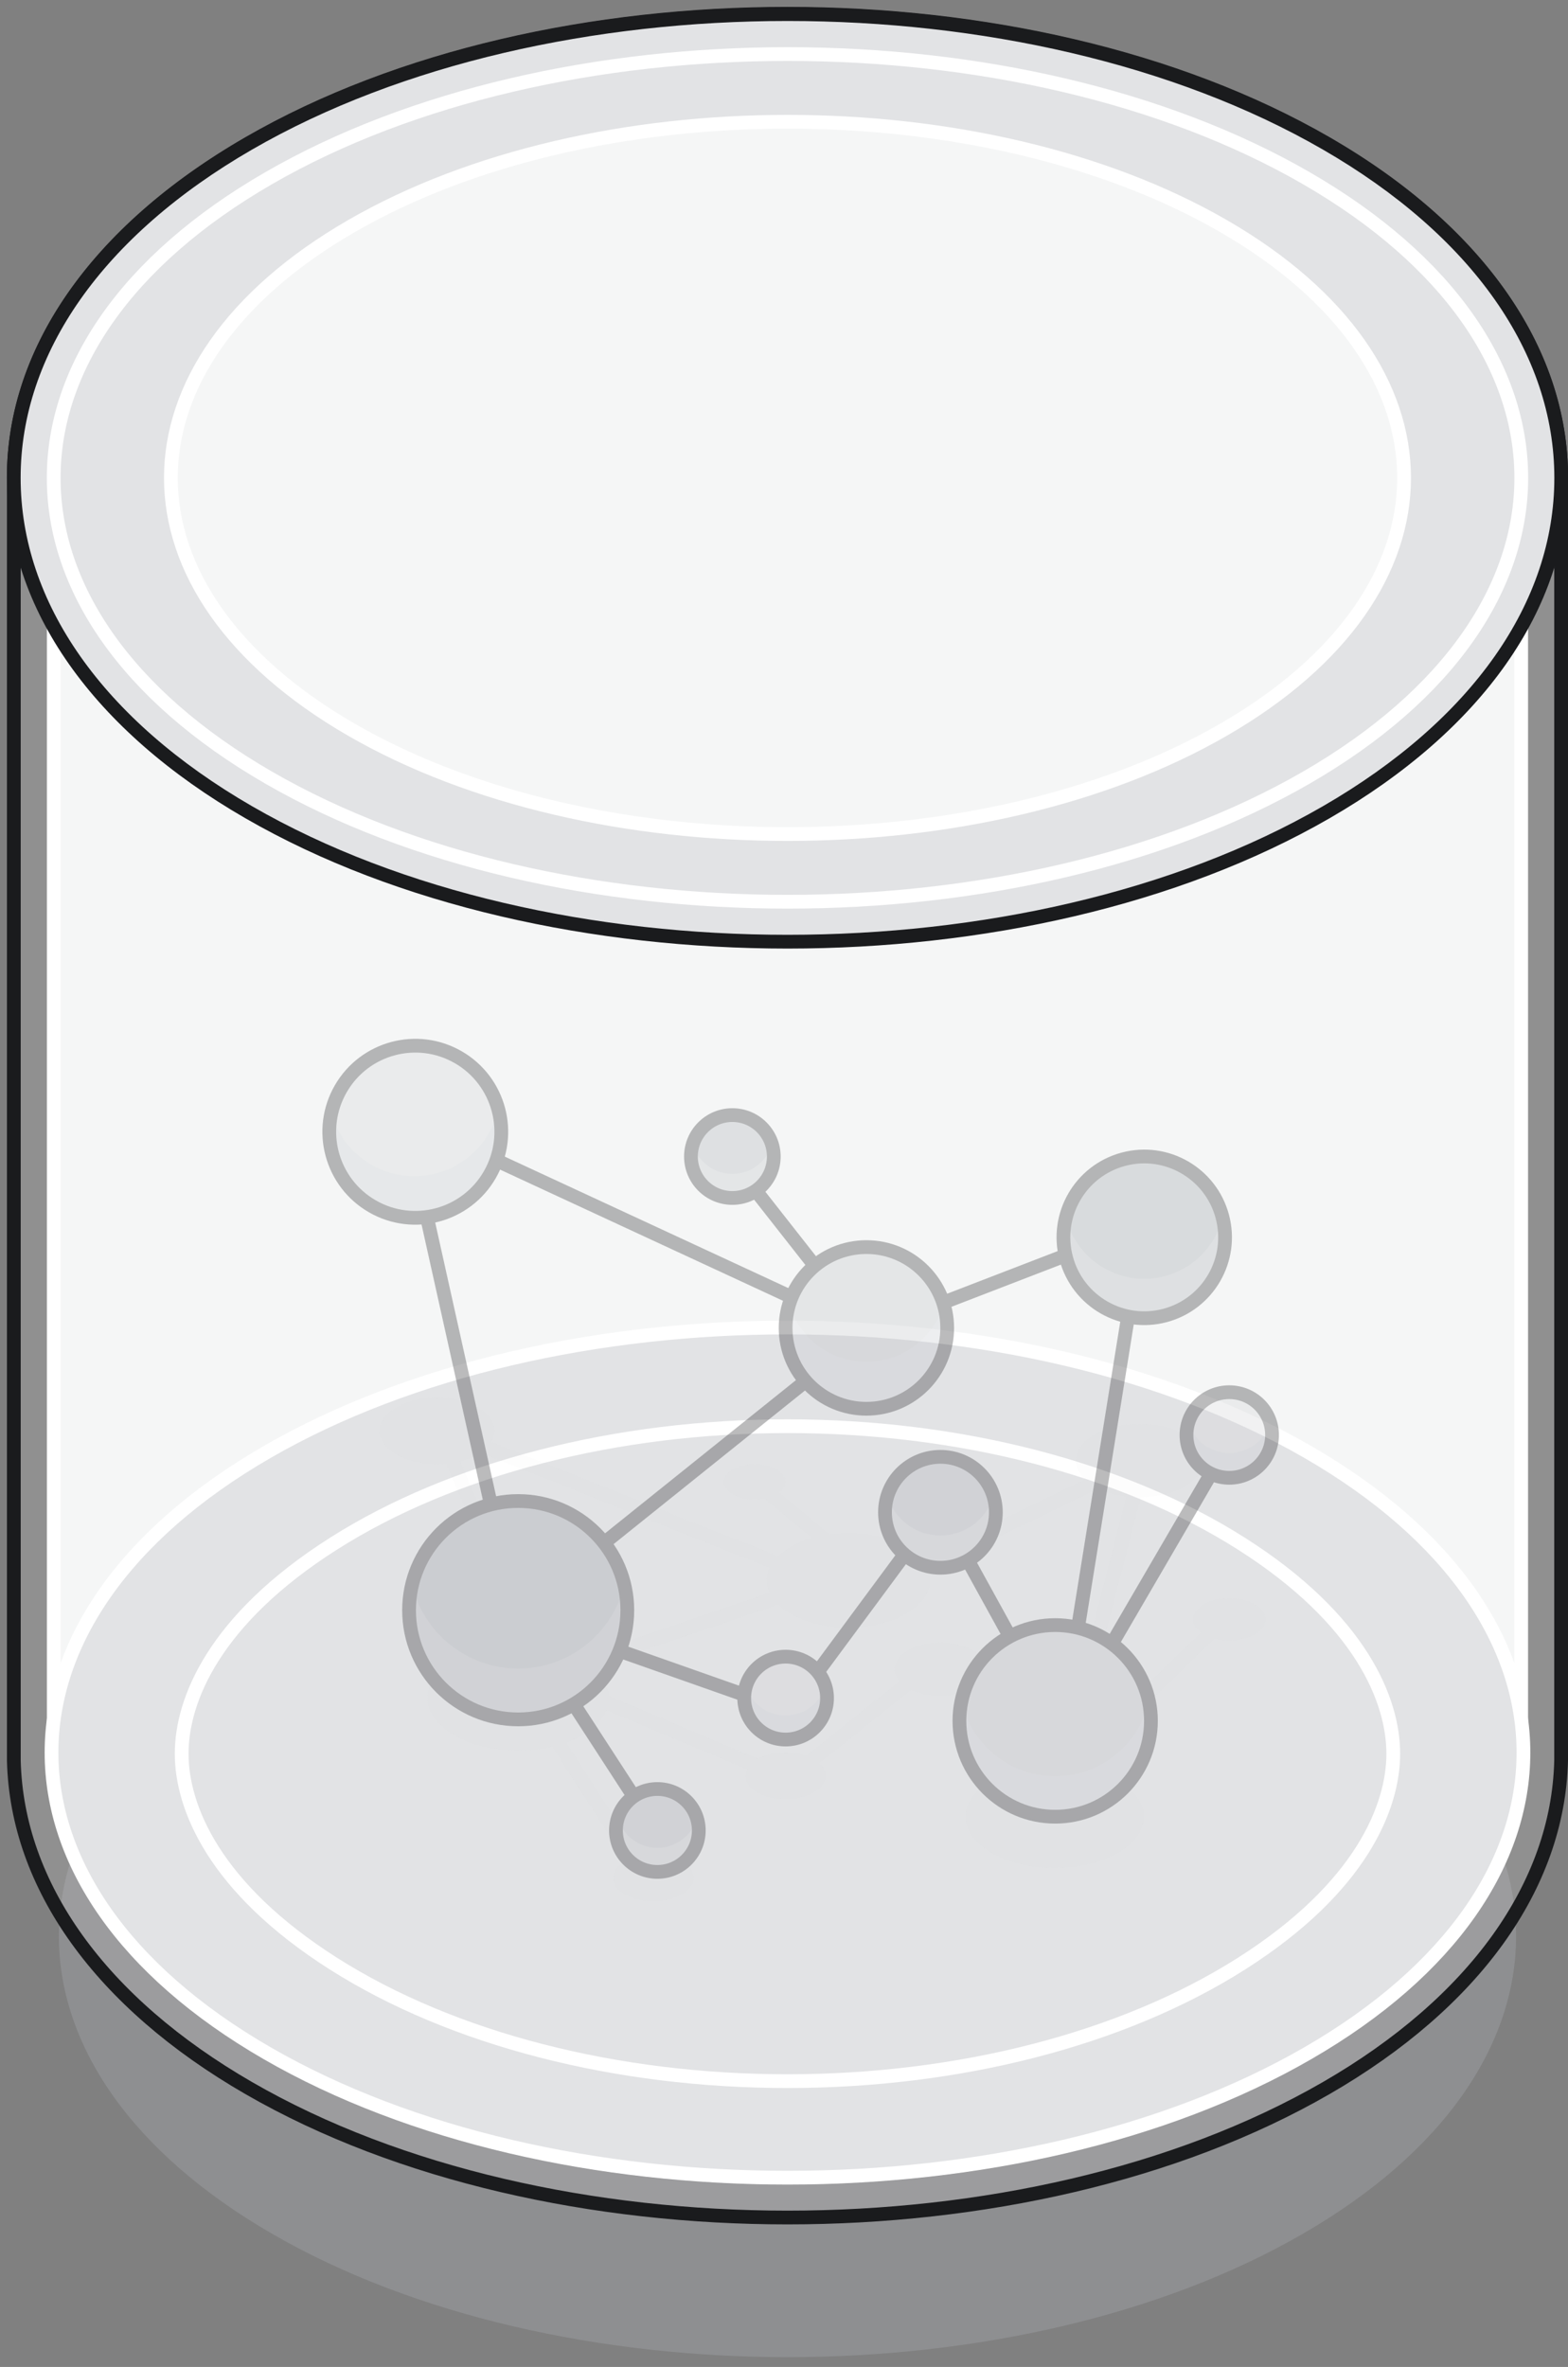 <svg width="114" height="172" viewBox="0 0 114 172" fill="none" xmlns="http://www.w3.org/2000/svg">
<rect x="0" y="0" width="114" height="172" fill="#808080" stroke="none"/>
<path opacity="0.35" d="M94.709 162.331C74.023 174.273 40.484 174.273 19.797 162.331C-0.889 150.389 -0.889 131.026 19.797 119.084C40.484 107.142 74.023 107.142 94.709 119.084C115.396 131.026 115.396 150.389 94.709 162.331Z" fill="#A8ACB2"/>
<path d="M96.428 10.41C85.466 4.081 71.281 1 57.253 1C43.225 1 29.04 4.081 18.078 10.41C6.942 16.838 0.788 25.723 1.006 35.179V127.881C1.006 127.905 1.006 127.929 1.006 127.953C1.232 137.051 7.336 145.53 18.078 151.731C29.04 158.06 43.225 161.141 57.253 161.141C71.281 161.141 85.466 158.06 96.428 151.731C107.17 145.53 113.274 137.051 113.499 127.953C113.5 127.938 113.5 127.923 113.5 127.908C113.5 127.899 113.5 127.89 113.5 127.881V35.179C113.717 25.723 107.564 16.838 96.428 10.41Z" fill="#D2D2D2" fill-opacity="0.2" stroke="#1A1B1D" stroke-linejoin="round"/>
<path d="M94.977 12.94C74.142 0.912 40.363 0.912 19.529 12.94C8.917 19.066 3.71 27.131 3.909 35.16L3.909 127.865C4.1 135.599 9.307 143.299 19.529 149.2C40.363 161.228 74.142 161.228 94.977 149.2C105.199 143.299 110.405 135.599 110.597 127.865V35.16C110.795 27.131 105.589 19.066 94.977 12.94Z" fill="#F5F6F6" stroke="white" stroke-linejoin="round"/>
<path d="M94.978 149.135C74.143 161.163 40.364 161.163 19.529 149.135C-1.305 137.107 -1.305 117.607 19.529 105.579C40.364 93.551 74.143 93.551 94.978 105.579C115.812 117.607 115.812 137.107 94.978 149.135Z" fill="#F5F6F6" stroke="#1A1B1D" stroke-linejoin="round"/>
<path d="M95.089 149.199C74.193 161.263 40.314 161.263 19.418 149.199C-1.478 137.136 -1.478 117.578 19.418 105.514C40.314 93.451 74.193 93.451 95.089 105.514C115.985 117.578 115.985 137.136 95.089 149.199Z" fill="#E2E3E5" stroke="white" stroke-linejoin="round"/>
<path d="M90.256 142.696C81.591 148.196 69.667 151.231 57.252 151.231C44.838 151.231 32.913 148.196 24.248 142.696C15.541 137.168 13.208 131.296 13.208 127.435C13.208 123.574 15.541 117.702 24.248 112.174C32.913 106.673 44.838 103.638 57.252 103.638C69.667 103.638 81.591 106.673 90.256 112.174C98.963 117.702 101.296 123.574 101.296 127.435C101.296 131.296 98.963 137.168 90.256 142.696Z" stroke="white" stroke-linejoin="round"/>
<path fill-rule="evenodd" clip-rule="evenodd" d="M96.429 10.435C85.466 4.106 71.281 1.025 57.253 1.025C43.225 1.025 29.04 4.106 18.078 10.435C7.132 16.754 1 25.442 1 34.728C1 44.013 7.132 52.701 18.078 59.02C29.04 65.349 43.225 68.43 57.253 68.43C71.281 68.43 85.466 65.349 96.429 59.02C107.375 52.701 113.507 44.013 113.507 34.728C113.507 25.442 107.375 16.754 96.429 10.435Z" fill="#E2E3E5"/>
<path d="M96.429 10.435L96.679 10.002V10.002L96.429 10.435ZM18.078 10.435L17.828 10.002L18.078 10.435ZM18.078 59.02L18.328 58.587L18.078 59.02ZM96.429 59.02L96.679 59.453L96.429 59.02ZM57.253 1.525C71.217 1.525 85.311 4.594 96.179 10.868L96.679 10.002C85.623 3.619 71.346 0.525 57.253 0.525V1.525ZM18.328 10.868C29.196 4.594 43.29 1.525 57.253 1.525V0.525C43.161 0.525 28.884 3.619 17.828 10.002L18.328 10.868ZM1.5 34.728C1.5 25.685 7.472 17.135 18.328 10.868L17.828 10.002C6.791 16.373 0.5 25.2 0.5 34.728H1.5ZM18.328 58.587C7.472 52.32 1.5 43.771 1.5 34.728H0.5C0.5 44.255 6.791 53.082 17.828 59.453L18.328 58.587ZM57.253 67.93C43.29 67.93 29.196 64.862 18.328 58.587L17.828 59.453C28.884 65.836 43.161 68.93 57.253 68.93V67.93ZM96.179 58.587C85.311 64.862 71.217 67.93 57.253 67.93V68.93C71.346 68.93 85.623 65.836 96.679 59.453L96.179 58.587ZM113.007 34.728C113.007 43.771 107.035 52.32 96.179 58.587L96.679 59.453C107.715 53.082 114.007 44.255 114.007 34.728H113.007ZM96.179 10.868C107.035 17.135 113.007 25.685 113.007 34.728H114.007C114.007 25.2 107.715 16.373 96.679 10.002L96.179 10.868Z" fill="#1A1B1D"/>
<path d="M94.978 56.506C74.143 68.534 40.364 68.534 19.529 56.506C-1.305 44.478 -1.305 24.977 19.529 12.95C40.364 0.922 74.143 0.922 94.978 12.95C115.812 24.977 115.812 44.478 94.978 56.506Z" stroke="white" stroke-linejoin="round"/>
<path d="M88.953 53.028C71.446 63.135 43.061 63.135 25.554 53.028C8.047 42.921 8.047 26.535 25.554 16.428C43.061 6.321 71.446 6.321 88.953 16.428C106.46 26.535 106.46 42.921 88.953 53.028Z" fill="#F5F6F6" stroke="white" stroke-linejoin="round"/>
<g opacity="0.3">
<path opacity="0.1" fill-rule="evenodd" clip-rule="evenodd" d="M34.724 102.28C35.894 102.955 36.224 103.932 35.713 104.778L56.581 113.099C56.829 112.857 57.134 112.628 57.494 112.42C57.965 112.148 58.495 111.932 59.06 111.771L55.606 108.904C54.823 109.06 53.92 108.958 53.295 108.597C52.423 108.094 52.423 107.278 53.295 106.775C54.167 106.271 55.58 106.271 56.452 106.775C57.253 107.237 57.318 107.963 56.648 108.469L60.313 111.511C62.247 111.246 64.366 111.549 65.875 112.42C66.323 112.679 66.685 112.97 66.96 113.279L78.902 107.517C77.826 106.493 78.054 105.14 79.587 104.255C81.388 103.215 84.309 103.215 86.11 104.255C87.911 105.295 87.911 106.981 86.11 108.021C85.229 108.53 84.079 108.79 82.924 108.8L79.061 123.827L79.991 125.765L87.31 118.619C86.484 118.022 86.55 117.149 87.508 116.595C88.537 116.001 90.206 116.001 91.235 116.596C92.264 117.19 92.264 118.153 91.235 118.747C90.439 119.207 89.26 119.311 88.29 119.059L80.191 126.967L79.693 127.454L79.391 126.826L78.882 125.766L78.667 128.465C79.611 128.64 80.499 128.944 81.249 129.377C83.772 130.834 83.772 133.195 81.249 134.652C78.726 136.108 74.636 136.108 72.113 134.651C69.59 133.195 69.59 130.833 72.113 129.377C72.588 129.103 73.119 128.88 73.684 128.709L69.906 123.006C68.742 123.354 67.295 123.279 66.252 122.78L59.553 128.126C60.293 128.777 60.167 129.661 59.174 130.234C58.038 130.89 56.195 130.89 55.058 130.234C54.278 129.783 54.033 129.141 54.324 128.57L44.082 124.257C43.814 124.926 43.228 125.561 42.325 126.082C41.962 126.292 41.566 126.472 41.147 126.623L46.854 135.496L46.013 136.037L40.147 126.917C37.772 127.472 34.947 127.194 33.021 126.082C30.452 124.598 30.452 122.193 33.021 120.71C34.415 119.905 36.279 119.537 38.103 119.606L32.441 106.36C31.164 106.479 29.81 106.254 28.825 105.685C27.196 104.745 27.196 103.22 28.825 102.28C30.454 101.339 33.095 101.339 34.724 102.28ZM34.724 105.685C34.347 105.903 33.915 106.071 33.455 106.187L39.234 119.706C40.206 119.842 41.135 120.108 41.938 120.504L55.971 115.749C55.688 115.155 55.688 114.526 55.97 113.932L34.945 105.548C34.875 105.595 34.801 105.641 34.724 105.685ZM43.03 121.19C43.791 121.804 44.197 122.519 44.247 123.242L55.123 127.821C56.085 127.298 57.513 127.225 58.606 127.602L65.408 122.174C64.766 121.451 64.97 120.543 66.018 119.938C67.319 119.187 69.428 119.187 70.729 119.938C71.994 120.669 72.028 121.84 70.833 122.594L74.719 128.46C75.675 128.285 76.689 128.241 77.674 128.329L78.033 123.84L78.037 123.797L78.047 123.755L81.906 108.745C81.17 108.657 80.464 108.464 79.859 108.166L67.485 114.136C67.88 115.228 67.344 116.411 65.875 117.258C63.56 118.594 59.808 118.594 57.494 117.258C57.14 117.054 56.841 116.83 56.595 116.593L43.03 121.19Z" fill="#A8ACB2"/>
<circle opacity="0.1" cx="2.376" cy="2.376" r="2.376" transform="matrix(0.866 0.5 0.866 -0.5 43.386 136.457)" fill="#A8ACB2"/>
<path d="M77.174 125.731L83.077 89.067L63.021 96.798M77.174 125.731L68.267 109.574L57.364 124.304L37.465 117.297M77.174 125.731L89.405 104.755M63.021 96.798L37.465 117.297M63.021 96.798L29.435 81.233L37.465 117.297M63.021 96.798L53.328 84.461M37.465 117.297L47.676 133.013" stroke="#1A1B1D"/>
<circle cx="7.934" cy="7.934" r="7.934" transform="matrix(-4.37114e-08 1 1 4.37114e-08 29.74 109.075)" fill="#959AA1"/>
<path opacity="0.5" fill-rule="evenodd" clip-rule="evenodd" d="M45.391 115.162C44.558 118.652 41.419 121.248 37.673 121.248C33.928 121.248 30.788 118.652 29.956 115.162C29.815 115.754 29.74 116.373 29.74 117.009C29.74 121.391 33.292 124.943 37.673 124.943C42.055 124.943 45.607 121.391 45.607 117.009C45.607 116.373 45.532 115.754 45.391 115.162Z" fill="#BBBEC3"/>
<circle cx="7.934" cy="7.934" r="7.934" transform="matrix(-4.37114e-08 1 1 4.37114e-08 29.74 109.075)" stroke="#1A1B1D"/>
<circle cx="5.874" cy="5.874" r="5.874" transform="matrix(0.259 0.966 0.966 -0.259 75.996 85.762)" fill="#959AA1"/>
<path opacity="0.5" fill-rule="evenodd" clip-rule="evenodd" d="M88.889 88.486C89.669 91.591 87.815 94.758 84.711 95.59C81.577 96.43 78.356 94.57 77.517 91.436C77.248 90.433 77.256 89.422 77.493 88.482C77.501 88.512 77.508 88.542 77.517 88.573C78.356 91.706 81.577 93.566 84.711 92.726C86.842 92.155 88.384 90.483 88.889 88.486Z" fill="#BBBEC3"/>
<circle cx="5.874" cy="5.874" r="5.874" transform="matrix(0.259 0.966 0.966 -0.259 75.996 85.762)" stroke="#1A1B1D"/>
<circle cx="6.962" cy="6.962" r="6.962" transform="matrix(-4.37114e-08 1 1 4.37114e-08 69.754 118.091)" fill="#BBBEC3"/>
<path opacity="0.5" fill-rule="evenodd" clip-rule="evenodd" d="M83.522 123.583C82.847 126.721 80.056 129.074 76.716 129.074C73.375 129.074 70.584 126.721 69.91 123.583C69.808 124.057 69.754 124.548 69.754 125.053C69.754 128.898 72.871 132.014 76.716 132.014C80.56 132.014 83.677 128.898 83.677 125.053C83.677 124.548 83.623 124.057 83.522 123.583Z" fill="#CFD1D4"/>
<circle cx="6.962" cy="6.962" r="6.962" transform="matrix(-4.37114e-08 1 1 4.37114e-08 69.754 118.091)" stroke="#1A1B1D"/>
<circle cx="6.253" cy="6.253" r="6.253" transform="matrix(-0.5 0.866 0.866 0.5 27.904 73.7)" fill="#CFD1D4"/>
<path opacity="0.5" fill-rule="evenodd" clip-rule="evenodd" d="M35.54 82.342C33.813 85.333 29.989 86.357 26.998 84.631C25.512 83.772 24.511 82.396 24.092 80.861C23.503 83.463 24.635 86.253 27.066 87.657C30.057 89.384 33.881 88.359 35.608 85.368C36.476 83.864 36.648 82.149 36.225 80.596C36.089 81.195 35.863 81.783 35.54 82.342Z" fill="#BBBEC3"/>
<circle cx="6.253" cy="6.253" r="6.253" transform="matrix(-0.5 0.866 0.866 0.5 27.904 73.7)" stroke="#1A1B1D"/>
<circle cx="5.874" cy="5.874" r="5.874" transform="matrix(-4.37114e-08 1 1 4.37114e-08 57.117 90.623)" fill="#BBBEC3"/>
<path opacity="0.5" fill-rule="evenodd" clip-rule="evenodd" d="M68.614 94.789C67.882 97.201 65.642 98.956 62.991 98.956C60.341 98.956 58.101 97.201 57.369 94.789C57.205 95.33 57.117 95.903 57.117 96.497C57.117 99.742 59.747 102.372 62.991 102.372C66.236 102.372 68.866 99.742 68.866 96.497C68.866 95.903 68.778 95.33 68.614 94.789Z" fill="#CFD1D4"/>
<circle cx="5.874" cy="5.874" r="5.874" transform="matrix(-4.37114e-08 1 1 4.37114e-08 57.117 90.623)" stroke="#1A1B1D"/>
<circle cx="4.03" cy="4.03" r="4.03" transform="matrix(-4.37114e-08 1 1 4.37114e-08 64.343 105.864)" fill="#A8ACB2"/>
<path opacity="0.5" fill-rule="evenodd" clip-rule="evenodd" d="M72.23 108.722C71.728 110.376 70.191 111.58 68.373 111.58C66.555 111.58 65.018 110.376 64.516 108.722C64.403 109.093 64.343 109.486 64.343 109.894C64.343 112.12 66.147 113.924 68.373 113.924C70.599 113.924 72.403 112.12 72.403 109.894C72.403 109.486 72.343 109.093 72.23 108.722Z" fill="#CFD1D4"/>
<circle cx="4.03" cy="4.03" r="4.03" transform="matrix(-4.37114e-08 1 1 4.37114e-08 64.343 105.864)" stroke="#1A1B1D"/>
<circle cx="3.11" cy="3.11" r="3.11" transform="matrix(-4.37114e-08 1 1 4.37114e-08 86.262 101.167)" fill="#CFD1D4"/>
<path opacity="0.5" fill-rule="evenodd" clip-rule="evenodd" d="M92.349 103.374C91.962 104.65 90.775 105.579 89.372 105.579C87.969 105.579 86.783 104.65 86.395 103.374C86.308 103.66 86.262 103.963 86.262 104.278C86.262 105.996 87.654 107.388 89.372 107.388C91.09 107.388 92.482 105.996 92.482 104.278C92.482 103.963 92.436 103.66 92.349 103.374Z" fill="#BBBEC3"/>
<circle cx="3.11" cy="3.11" r="3.11" transform="matrix(-4.37114e-08 1 1 4.37114e-08 86.262 101.167)" stroke="#1A1B1D"/>
<circle cx="3.011" cy="3.011" r="3.011" transform="matrix(-4.37114e-08 1 1 4.37114e-08 54.107 120.385)" fill="#CFD1D4"/>
<path opacity="0.5" fill-rule="evenodd" clip-rule="evenodd" d="M59.999 122.521C59.624 123.757 58.476 124.656 57.117 124.656C55.759 124.656 54.611 123.757 54.236 122.521C54.152 122.798 54.106 123.092 54.106 123.397C54.106 125.059 55.455 126.408 57.117 126.408C58.78 126.408 60.129 125.059 60.129 123.397C60.129 123.092 60.083 122.798 59.999 122.521Z" fill="#BBBEC3"/>
<circle cx="3.011" cy="3.011" r="3.011" transform="matrix(-4.37114e-08 1 1 4.37114e-08 54.107 120.385)" stroke="#1A1B1D"/>
<circle cx="3.011" cy="3.011" r="3.011" transform="matrix(-4.37114e-08 1 1 4.37114e-08 44.783 130.003)" fill="#A8ACB2"/>
<path opacity="0.5" fill-rule="evenodd" clip-rule="evenodd" d="M50.676 132.138C50.301 133.374 49.152 134.274 47.794 134.274C46.435 134.274 45.287 133.374 44.912 132.138C44.828 132.415 44.783 132.709 44.783 133.014C44.783 134.677 46.131 136.025 47.794 136.025C49.457 136.025 50.805 134.677 50.805 133.014C50.805 132.709 50.76 132.415 50.676 132.138Z" fill="#CFD1D4"/>
<circle cx="3.011" cy="3.011" r="3.011" transform="matrix(-4.37114e-08 1 1 4.37114e-08 44.783 130.003)" stroke="#1A1B1D"/>
<circle cx="3.011" cy="3.011" r="3.011" transform="matrix(-4.37114e-08 1 1 4.37114e-08 50.235 81.031)" fill="#A8ACB2"/>
<path opacity="0.5" fill-rule="evenodd" clip-rule="evenodd" d="M56.127 83.166C55.752 84.402 54.604 85.302 53.245 85.302C51.887 85.302 50.739 84.402 50.364 83.166C50.28 83.443 50.234 83.737 50.234 84.041C50.234 85.704 51.583 87.052 53.245 87.052C54.908 87.052 56.256 85.704 56.256 84.041C56.256 83.737 56.211 83.443 56.127 83.166Z" fill="#CFD1D4"/>
<circle cx="3.011" cy="3.011" r="3.011" transform="matrix(-4.37114e-08 1 1 4.37114e-08 50.235 81.031)" stroke="#1A1B1D"/>
</g>
</svg>
